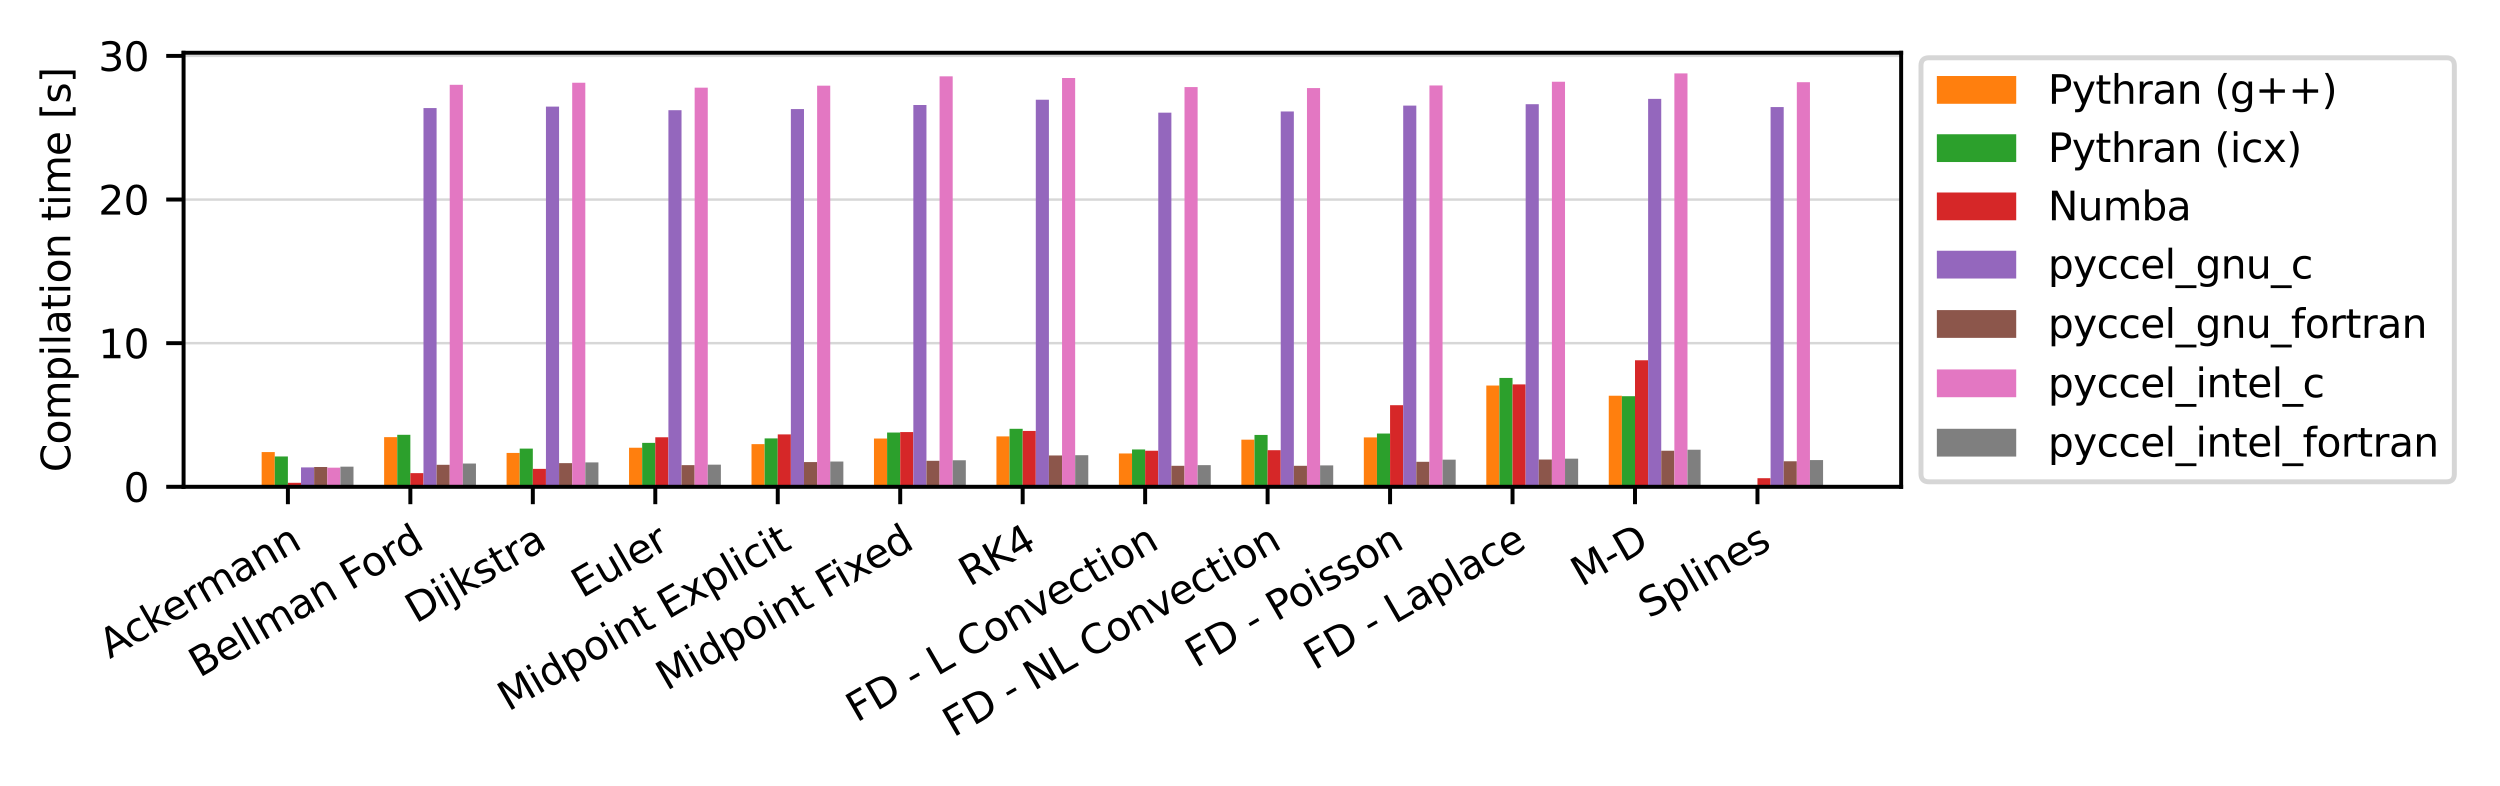 <?xml version="1.0" encoding="utf-8" standalone="no"?>
<!DOCTYPE svg PUBLIC "-//W3C//DTD SVG 1.1//EN"
  "http://www.w3.org/Graphics/SVG/1.1/DTD/svg11.dtd">
<svg xmlns:xlink="http://www.w3.org/1999/xlink" width="504pt" height="158.4pt" viewBox="0 0 504 158.4" xmlns="http://www.w3.org/2000/svg" version="1.1">
 <defs>
  <style type="text/css">*{stroke-linejoin: round; stroke-linecap: butt}</style>
 </defs>
 <g id="figure_1">
  <g id="patch_1">
   <path d="M 0 158.4 
L 504 158.4 
L 504 0 
L 0 0 
z
" style="fill: #ffffff"/>
  </g>
  <g id="axes_1">
   <g id="patch_2">
    <path d="M 37.01 98.14 
L 383.27 98.14 
L 383.27 10.636 
L 37.01 10.636 
z
" style="fill: #ffffff"/>
   </g>
   <g id="matplotlib.axis_1">
    <g id="xtick_1">
     <g id="line2d_1">
      <defs>
       <path id="mcefeecccae" d="M 0 0 
L 0 3.5 
" style="stroke: #000000; stroke-width: 0.8"/>
      </defs>
      <g>
       <use xlink:href="#mcefeecccae" x="58.04" y="98.14" style="stroke: #000000; stroke-width: 0.8"/>
      </g>
     </g>
     <g id="text_1">
      <!-- Ackermann -->
      <g transform="translate(22.125 132.894) rotate(-30) scale(0.08 -0.08)">
       <defs>
        <path id="DejaVuSans-41" d="M 2188 4044 
L 1331 1722 
L 3047 1722 
L 2188 4044 
z
M 1831 4666 
L 2547 4666 
L 4325 0 
L 3669 0 
L 3244 1197 
L 1141 1197 
L 716 0 
L 50 0 
L 1831 4666 
z
" transform="scale(0.016)"/>
        <path id="DejaVuSans-63" d="M 3122 3366 
L 3122 2828 
Q 2878 2963 2633 3030 
Q 2388 3097 2138 3097 
Q 1578 3097 1268 2742 
Q 959 2388 959 1747 
Q 959 1106 1268 751 
Q 1578 397 2138 397 
Q 2388 397 2633 464 
Q 2878 531 3122 666 
L 3122 134 
Q 2881 22 2623 -34 
Q 2366 -91 2075 -91 
Q 1284 -91 818 406 
Q 353 903 353 1747 
Q 353 2603 823 3093 
Q 1294 3584 2113 3584 
Q 2378 3584 2631 3529 
Q 2884 3475 3122 3366 
z
" transform="scale(0.016)"/>
        <path id="DejaVuSans-6b" d="M 581 4863 
L 1159 4863 
L 1159 1991 
L 2875 3500 
L 3609 3500 
L 1753 1863 
L 3688 0 
L 2938 0 
L 1159 1709 
L 1159 0 
L 581 0 
L 581 4863 
z
" transform="scale(0.016)"/>
        <path id="DejaVuSans-65" d="M 3597 1894 
L 3597 1613 
L 953 1613 
Q 991 1019 1311 708 
Q 1631 397 2203 397 
Q 2534 397 2845 478 
Q 3156 559 3463 722 
L 3463 178 
Q 3153 47 2828 -22 
Q 2503 -91 2169 -91 
Q 1331 -91 842 396 
Q 353 884 353 1716 
Q 353 2575 817 3079 
Q 1281 3584 2069 3584 
Q 2775 3584 3186 3129 
Q 3597 2675 3597 1894 
z
M 3022 2063 
Q 3016 2534 2758 2815 
Q 2500 3097 2075 3097 
Q 1594 3097 1305 2825 
Q 1016 2553 972 2059 
L 3022 2063 
z
" transform="scale(0.016)"/>
        <path id="DejaVuSans-72" d="M 2631 2963 
Q 2534 3019 2420 3045 
Q 2306 3072 2169 3072 
Q 1681 3072 1420 2755 
Q 1159 2438 1159 1844 
L 1159 0 
L 581 0 
L 581 3500 
L 1159 3500 
L 1159 2956 
Q 1341 3275 1631 3429 
Q 1922 3584 2338 3584 
Q 2397 3584 2469 3576 
Q 2541 3569 2628 3553 
L 2631 2963 
z
" transform="scale(0.016)"/>
        <path id="DejaVuSans-6d" d="M 3328 2828 
Q 3544 3216 3844 3400 
Q 4144 3584 4550 3584 
Q 5097 3584 5394 3201 
Q 5691 2819 5691 2113 
L 5691 0 
L 5113 0 
L 5113 2094 
Q 5113 2597 4934 2840 
Q 4756 3084 4391 3084 
Q 3944 3084 3684 2787 
Q 3425 2491 3425 1978 
L 3425 0 
L 2847 0 
L 2847 2094 
Q 2847 2600 2669 2842 
Q 2491 3084 2119 3084 
Q 1678 3084 1418 2786 
Q 1159 2488 1159 1978 
L 1159 0 
L 581 0 
L 581 3500 
L 1159 3500 
L 1159 2956 
Q 1356 3278 1631 3431 
Q 1906 3584 2284 3584 
Q 2666 3584 2933 3390 
Q 3200 3197 3328 2828 
z
" transform="scale(0.016)"/>
        <path id="DejaVuSans-61" d="M 2194 1759 
Q 1497 1759 1228 1600 
Q 959 1441 959 1056 
Q 959 750 1161 570 
Q 1363 391 1709 391 
Q 2188 391 2477 730 
Q 2766 1069 2766 1631 
L 2766 1759 
L 2194 1759 
z
M 3341 1997 
L 3341 0 
L 2766 0 
L 2766 531 
Q 2569 213 2275 61 
Q 1981 -91 1556 -91 
Q 1019 -91 701 211 
Q 384 513 384 1019 
Q 384 1609 779 1909 
Q 1175 2209 1959 2209 
L 2766 2209 
L 2766 2266 
Q 2766 2663 2505 2880 
Q 2244 3097 1772 3097 
Q 1472 3097 1187 3025 
Q 903 2953 641 2809 
L 641 3341 
Q 956 3463 1253 3523 
Q 1550 3584 1831 3584 
Q 2591 3584 2966 3190 
Q 3341 2797 3341 1997 
z
" transform="scale(0.016)"/>
        <path id="DejaVuSans-6e" d="M 3513 2113 
L 3513 0 
L 2938 0 
L 2938 2094 
Q 2938 2591 2744 2837 
Q 2550 3084 2163 3084 
Q 1697 3084 1428 2787 
Q 1159 2491 1159 1978 
L 1159 0 
L 581 0 
L 581 3500 
L 1159 3500 
L 1159 2956 
Q 1366 3272 1645 3428 
Q 1925 3584 2291 3584 
Q 2894 3584 3203 3211 
Q 3513 2838 3513 2113 
z
" transform="scale(0.016)"/>
       </defs>
       <use xlink:href="#DejaVuSans-41"/>
       <use xlink:href="#DejaVuSans-63" transform="translate(66.658 0)"/>
       <use xlink:href="#DejaVuSans-6b" transform="translate(121.639 0)"/>
       <use xlink:href="#DejaVuSans-65" transform="translate(175.924 0)"/>
       <use xlink:href="#DejaVuSans-72" transform="translate(237.447 0)"/>
       <use xlink:href="#DejaVuSans-6d" transform="translate(276.811 0)"/>
       <use xlink:href="#DejaVuSans-61" transform="translate(374.223 0)"/>
       <use xlink:href="#DejaVuSans-6e" transform="translate(435.502 0)"/>
       <use xlink:href="#DejaVuSans-6e" transform="translate(498.881 0)"/>
      </g>
     </g>
    </g>
    <g id="xtick_2">
     <g id="line2d_2">
      <g>
       <use xlink:href="#mcefeecccae" x="82.728" y="98.14" style="stroke: #000000; stroke-width: 0.8"/>
      </g>
     </g>
     <g id="text_2">
      <!-- Bellman Ford -->
      <g transform="translate(40.217 136.703) rotate(-30) scale(0.08 -0.08)">
       <defs>
        <path id="DejaVuSans-42" d="M 1259 2228 
L 1259 519 
L 2272 519 
Q 2781 519 3026 730 
Q 3272 941 3272 1375 
Q 3272 1813 3026 2020 
Q 2781 2228 2272 2228 
L 1259 2228 
z
M 1259 4147 
L 1259 2741 
L 2194 2741 
Q 2656 2741 2882 2914 
Q 3109 3088 3109 3444 
Q 3109 3797 2882 3972 
Q 2656 4147 2194 4147 
L 1259 4147 
z
M 628 4666 
L 2241 4666 
Q 2963 4666 3353 4366 
Q 3744 4066 3744 3513 
Q 3744 3084 3544 2831 
Q 3344 2578 2956 2516 
Q 3422 2416 3680 2098 
Q 3938 1781 3938 1306 
Q 3938 681 3513 340 
Q 3088 0 2303 0 
L 628 0 
L 628 4666 
z
" transform="scale(0.016)"/>
        <path id="DejaVuSans-6c" d="M 603 4863 
L 1178 4863 
L 1178 0 
L 603 0 
L 603 4863 
z
" transform="scale(0.016)"/>
        <path id="DejaVuSans-20" transform="scale(0.016)"/>
        <path id="DejaVuSans-46" d="M 628 4666 
L 3309 4666 
L 3309 4134 
L 1259 4134 
L 1259 2759 
L 3109 2759 
L 3109 2228 
L 1259 2228 
L 1259 0 
L 628 0 
L 628 4666 
z
" transform="scale(0.016)"/>
        <path id="DejaVuSans-6f" d="M 1959 3097 
Q 1497 3097 1228 2736 
Q 959 2375 959 1747 
Q 959 1119 1226 758 
Q 1494 397 1959 397 
Q 2419 397 2687 759 
Q 2956 1122 2956 1747 
Q 2956 2369 2687 2733 
Q 2419 3097 1959 3097 
z
M 1959 3584 
Q 2709 3584 3137 3096 
Q 3566 2609 3566 1747 
Q 3566 888 3137 398 
Q 2709 -91 1959 -91 
Q 1206 -91 779 398 
Q 353 888 353 1747 
Q 353 2609 779 3096 
Q 1206 3584 1959 3584 
z
" transform="scale(0.016)"/>
        <path id="DejaVuSans-64" d="M 2906 2969 
L 2906 4863 
L 3481 4863 
L 3481 0 
L 2906 0 
L 2906 525 
Q 2725 213 2448 61 
Q 2172 -91 1784 -91 
Q 1150 -91 751 415 
Q 353 922 353 1747 
Q 353 2572 751 3078 
Q 1150 3584 1784 3584 
Q 2172 3584 2448 3432 
Q 2725 3281 2906 2969 
z
M 947 1747 
Q 947 1113 1208 752 
Q 1469 391 1925 391 
Q 2381 391 2643 752 
Q 2906 1113 2906 1747 
Q 2906 2381 2643 2742 
Q 2381 3103 1925 3103 
Q 1469 3103 1208 2742 
Q 947 2381 947 1747 
z
" transform="scale(0.016)"/>
       </defs>
       <use xlink:href="#DejaVuSans-42"/>
       <use xlink:href="#DejaVuSans-65" transform="translate(68.604 0)"/>
       <use xlink:href="#DejaVuSans-6c" transform="translate(130.127 0)"/>
       <use xlink:href="#DejaVuSans-6c" transform="translate(157.91 0)"/>
       <use xlink:href="#DejaVuSans-6d" transform="translate(185.693 0)"/>
       <use xlink:href="#DejaVuSans-61" transform="translate(283.105 0)"/>
       <use xlink:href="#DejaVuSans-6e" transform="translate(344.385 0)"/>
       <use xlink:href="#DejaVuSans-20" transform="translate(407.764 0)"/>
       <use xlink:href="#DejaVuSans-46" transform="translate(439.551 0)"/>
       <use xlink:href="#DejaVuSans-6f" transform="translate(493.445 0)"/>
       <use xlink:href="#DejaVuSans-72" transform="translate(554.627 0)"/>
       <use xlink:href="#DejaVuSans-64" transform="translate(593.99 0)"/>
      </g>
     </g>
    </g>
    <g id="xtick_3">
     <g id="line2d_3">
      <g>
       <use xlink:href="#mcefeecccae" x="107.417" y="98.14" style="stroke: #000000; stroke-width: 0.8"/>
      </g>
     </g>
     <g id="text_3">
      <!-- Dijkstra -->
      <g transform="translate(83.841 125.77) rotate(-30) scale(0.08 -0.08)">
       <defs>
        <path id="DejaVuSans-44" d="M 1259 4147 
L 1259 519 
L 2022 519 
Q 2988 519 3436 956 
Q 3884 1394 3884 2338 
Q 3884 3275 3436 3711 
Q 2988 4147 2022 4147 
L 1259 4147 
z
M 628 4666 
L 1925 4666 
Q 3281 4666 3915 4102 
Q 4550 3538 4550 2338 
Q 4550 1131 3912 565 
Q 3275 0 1925 0 
L 628 0 
L 628 4666 
z
" transform="scale(0.016)"/>
        <path id="DejaVuSans-69" d="M 603 3500 
L 1178 3500 
L 1178 0 
L 603 0 
L 603 3500 
z
M 603 4863 
L 1178 4863 
L 1178 4134 
L 603 4134 
L 603 4863 
z
" transform="scale(0.016)"/>
        <path id="DejaVuSans-6a" d="M 603 3500 
L 1178 3500 
L 1178 -63 
Q 1178 -731 923 -1031 
Q 669 -1331 103 -1331 
L -116 -1331 
L -116 -844 
L 38 -844 
Q 366 -844 484 -692 
Q 603 -541 603 -63 
L 603 3500 
z
M 603 4863 
L 1178 4863 
L 1178 4134 
L 603 4134 
L 603 4863 
z
" transform="scale(0.016)"/>
        <path id="DejaVuSans-73" d="M 2834 3397 
L 2834 2853 
Q 2591 2978 2328 3040 
Q 2066 3103 1784 3103 
Q 1356 3103 1142 2972 
Q 928 2841 928 2578 
Q 928 2378 1081 2264 
Q 1234 2150 1697 2047 
L 1894 2003 
Q 2506 1872 2764 1633 
Q 3022 1394 3022 966 
Q 3022 478 2636 193 
Q 2250 -91 1575 -91 
Q 1294 -91 989 -36 
Q 684 19 347 128 
L 347 722 
Q 666 556 975 473 
Q 1284 391 1588 391 
Q 1994 391 2212 530 
Q 2431 669 2431 922 
Q 2431 1156 2273 1281 
Q 2116 1406 1581 1522 
L 1381 1569 
Q 847 1681 609 1914 
Q 372 2147 372 2553 
Q 372 3047 722 3315 
Q 1072 3584 1716 3584 
Q 2034 3584 2315 3537 
Q 2597 3491 2834 3397 
z
" transform="scale(0.016)"/>
        <path id="DejaVuSans-74" d="M 1172 4494 
L 1172 3500 
L 2356 3500 
L 2356 3053 
L 1172 3053 
L 1172 1153 
Q 1172 725 1289 603 
Q 1406 481 1766 481 
L 2356 481 
L 2356 0 
L 1766 0 
Q 1100 0 847 248 
Q 594 497 594 1153 
L 594 3053 
L 172 3053 
L 172 3500 
L 594 3500 
L 594 4494 
L 1172 4494 
z
" transform="scale(0.016)"/>
       </defs>
       <use xlink:href="#DejaVuSans-44"/>
       <use xlink:href="#DejaVuSans-69" transform="translate(77.002 0)"/>
       <use xlink:href="#DejaVuSans-6a" transform="translate(104.785 0)"/>
       <use xlink:href="#DejaVuSans-6b" transform="translate(132.568 0)"/>
       <use xlink:href="#DejaVuSans-73" transform="translate(190.479 0)"/>
       <use xlink:href="#DejaVuSans-74" transform="translate(242.578 0)"/>
       <use xlink:href="#DejaVuSans-72" transform="translate(281.787 0)"/>
       <use xlink:href="#DejaVuSans-61" transform="translate(322.9 0)"/>
      </g>
     </g>
    </g>
    <g id="xtick_4">
     <g id="line2d_4">
      <g>
       <use xlink:href="#mcefeecccae" x="132.106" y="98.14" style="stroke: #000000; stroke-width: 0.8"/>
      </g>
     </g>
     <g id="text_4">
      <!-- Euler -->
      <g transform="translate(117.341 120.683) rotate(-30) scale(0.08 -0.08)">
       <defs>
        <path id="DejaVuSans-45" d="M 628 4666 
L 3578 4666 
L 3578 4134 
L 1259 4134 
L 1259 2753 
L 3481 2753 
L 3481 2222 
L 1259 2222 
L 1259 531 
L 3634 531 
L 3634 0 
L 628 0 
L 628 4666 
z
" transform="scale(0.016)"/>
        <path id="DejaVuSans-75" d="M 544 1381 
L 544 3500 
L 1119 3500 
L 1119 1403 
Q 1119 906 1312 657 
Q 1506 409 1894 409 
Q 2359 409 2629 706 
Q 2900 1003 2900 1516 
L 2900 3500 
L 3475 3500 
L 3475 0 
L 2900 0 
L 2900 538 
Q 2691 219 2414 64 
Q 2138 -91 1772 -91 
Q 1169 -91 856 284 
Q 544 659 544 1381 
z
M 1991 3584 
L 1991 3584 
z
" transform="scale(0.016)"/>
       </defs>
       <use xlink:href="#DejaVuSans-45"/>
       <use xlink:href="#DejaVuSans-75" transform="translate(63.184 0)"/>
       <use xlink:href="#DejaVuSans-6c" transform="translate(126.562 0)"/>
       <use xlink:href="#DejaVuSans-65" transform="translate(154.346 0)"/>
       <use xlink:href="#DejaVuSans-72" transform="translate(215.869 0)"/>
      </g>
     </g>
    </g>
    <g id="xtick_5">
     <g id="line2d_5">
      <g>
       <use xlink:href="#mcefeecccae" x="156.795" y="98.14" style="stroke: #000000; stroke-width: 0.8"/>
      </g>
     </g>
     <g id="text_5">
      <!-- Midpoint Explicit -->
      <g transform="translate(102.486 143.514) rotate(-30) scale(0.08 -0.08)">
       <defs>
        <path id="DejaVuSans-4d" d="M 628 4666 
L 1569 4666 
L 2759 1491 
L 3956 4666 
L 4897 4666 
L 4897 0 
L 4281 0 
L 4281 4097 
L 3078 897 
L 2444 897 
L 1241 4097 
L 1241 0 
L 628 0 
L 628 4666 
z
" transform="scale(0.016)"/>
        <path id="DejaVuSans-70" d="M 1159 525 
L 1159 -1331 
L 581 -1331 
L 581 3500 
L 1159 3500 
L 1159 2969 
Q 1341 3281 1617 3432 
Q 1894 3584 2278 3584 
Q 2916 3584 3314 3078 
Q 3713 2572 3713 1747 
Q 3713 922 3314 415 
Q 2916 -91 2278 -91 
Q 1894 -91 1617 61 
Q 1341 213 1159 525 
z
M 3116 1747 
Q 3116 2381 2855 2742 
Q 2594 3103 2138 3103 
Q 1681 3103 1420 2742 
Q 1159 2381 1159 1747 
Q 1159 1113 1420 752 
Q 1681 391 2138 391 
Q 2594 391 2855 752 
Q 3116 1113 3116 1747 
z
" transform="scale(0.016)"/>
        <path id="DejaVuSans-78" d="M 3513 3500 
L 2247 1797 
L 3578 0 
L 2900 0 
L 1881 1375 
L 863 0 
L 184 0 
L 1544 1831 
L 300 3500 
L 978 3500 
L 1906 2253 
L 2834 3500 
L 3513 3500 
z
" transform="scale(0.016)"/>
       </defs>
       <use xlink:href="#DejaVuSans-4d"/>
       <use xlink:href="#DejaVuSans-69" transform="translate(86.279 0)"/>
       <use xlink:href="#DejaVuSans-64" transform="translate(114.062 0)"/>
       <use xlink:href="#DejaVuSans-70" transform="translate(177.539 0)"/>
       <use xlink:href="#DejaVuSans-6f" transform="translate(241.016 0)"/>
       <use xlink:href="#DejaVuSans-69" transform="translate(302.197 0)"/>
       <use xlink:href="#DejaVuSans-6e" transform="translate(329.98 0)"/>
       <use xlink:href="#DejaVuSans-74" transform="translate(393.359 0)"/>
       <use xlink:href="#DejaVuSans-20" transform="translate(432.568 0)"/>
       <use xlink:href="#DejaVuSans-45" transform="translate(464.355 0)"/>
       <use xlink:href="#DejaVuSans-78" transform="translate(527.539 0)"/>
       <use xlink:href="#DejaVuSans-70" transform="translate(586.719 0)"/>
       <use xlink:href="#DejaVuSans-6c" transform="translate(650.195 0)"/>
       <use xlink:href="#DejaVuSans-69" transform="translate(677.979 0)"/>
       <use xlink:href="#DejaVuSans-63" transform="translate(705.762 0)"/>
       <use xlink:href="#DejaVuSans-69" transform="translate(760.742 0)"/>
       <use xlink:href="#DejaVuSans-74" transform="translate(788.525 0)"/>
      </g>
     </g>
    </g>
    <g id="xtick_6">
     <g id="line2d_6">
      <g>
       <use xlink:href="#mcefeecccae" x="181.483" y="98.14" style="stroke: #000000; stroke-width: 0.8"/>
      </g>
     </g>
     <g id="text_6">
      <!-- Midpoint Fixed -->
      <g transform="translate(134.398 139.343) rotate(-30) scale(0.08 -0.08)">
       <use xlink:href="#DejaVuSans-4d"/>
       <use xlink:href="#DejaVuSans-69" transform="translate(86.279 0)"/>
       <use xlink:href="#DejaVuSans-64" transform="translate(114.062 0)"/>
       <use xlink:href="#DejaVuSans-70" transform="translate(177.539 0)"/>
       <use xlink:href="#DejaVuSans-6f" transform="translate(241.016 0)"/>
       <use xlink:href="#DejaVuSans-69" transform="translate(302.197 0)"/>
       <use xlink:href="#DejaVuSans-6e" transform="translate(329.98 0)"/>
       <use xlink:href="#DejaVuSans-74" transform="translate(393.359 0)"/>
       <use xlink:href="#DejaVuSans-20" transform="translate(432.568 0)"/>
       <use xlink:href="#DejaVuSans-46" transform="translate(464.355 0)"/>
       <use xlink:href="#DejaVuSans-69" transform="translate(514.625 0)"/>
       <use xlink:href="#DejaVuSans-78" transform="translate(542.408 0)"/>
       <use xlink:href="#DejaVuSans-65" transform="translate(598.463 0)"/>
       <use xlink:href="#DejaVuSans-64" transform="translate(659.986 0)"/>
      </g>
     </g>
    </g>
    <g id="xtick_7">
     <g id="line2d_7">
      <g>
       <use xlink:href="#mcefeecccae" x="206.172" y="98.14" style="stroke: #000000; stroke-width: 0.8"/>
      </g>
     </g>
     <g id="text_7">
      <!-- RK4 -->
      <g transform="translate(195.446 118.351) rotate(-30) scale(0.08 -0.08)">
       <defs>
        <path id="DejaVuSans-52" d="M 2841 2188 
Q 3044 2119 3236 1894 
Q 3428 1669 3622 1275 
L 4263 0 
L 3584 0 
L 2988 1197 
Q 2756 1666 2539 1819 
Q 2322 1972 1947 1972 
L 1259 1972 
L 1259 0 
L 628 0 
L 628 4666 
L 2053 4666 
Q 2853 4666 3247 4331 
Q 3641 3997 3641 3322 
Q 3641 2881 3436 2590 
Q 3231 2300 2841 2188 
z
M 1259 4147 
L 1259 2491 
L 2053 2491 
Q 2509 2491 2742 2702 
Q 2975 2913 2975 3322 
Q 2975 3731 2742 3939 
Q 2509 4147 2053 4147 
L 1259 4147 
z
" transform="scale(0.016)"/>
        <path id="DejaVuSans-4b" d="M 628 4666 
L 1259 4666 
L 1259 2694 
L 3353 4666 
L 4166 4666 
L 1850 2491 
L 4331 0 
L 3500 0 
L 1259 2247 
L 1259 0 
L 628 0 
L 628 4666 
z
" transform="scale(0.016)"/>
        <path id="DejaVuSans-34" d="M 2419 4116 
L 825 1625 
L 2419 1625 
L 2419 4116 
z
M 2253 4666 
L 3047 4666 
L 3047 1625 
L 3713 1625 
L 3713 1100 
L 3047 1100 
L 3047 0 
L 2419 0 
L 2419 1100 
L 313 1100 
L 313 1709 
L 2253 4666 
z
" transform="scale(0.016)"/>
       </defs>
       <use xlink:href="#DejaVuSans-52"/>
       <use xlink:href="#DejaVuSans-4b" transform="translate(69.482 0)"/>
       <use xlink:href="#DejaVuSans-34" transform="translate(135.059 0)"/>
      </g>
     </g>
    </g>
    <g id="xtick_8">
     <g id="line2d_8">
      <g>
       <use xlink:href="#mcefeecccae" x="230.861" y="98.14" style="stroke: #000000; stroke-width: 0.8"/>
      </g>
     </g>
     <g id="text_8">
      <!-- FD - L Convection -->
      <g transform="translate(172.704 145.736) rotate(-30) scale(0.08 -0.08)">
       <defs>
        <path id="DejaVuSans-2d" d="M 313 2009 
L 1997 2009 
L 1997 1497 
L 313 1497 
L 313 2009 
z
" transform="scale(0.016)"/>
        <path id="DejaVuSans-4c" d="M 628 4666 
L 1259 4666 
L 1259 531 
L 3531 531 
L 3531 0 
L 628 0 
L 628 4666 
z
" transform="scale(0.016)"/>
        <path id="DejaVuSans-43" d="M 4122 4306 
L 4122 3641 
Q 3803 3938 3442 4084 
Q 3081 4231 2675 4231 
Q 1875 4231 1450 3742 
Q 1025 3253 1025 2328 
Q 1025 1406 1450 917 
Q 1875 428 2675 428 
Q 3081 428 3442 575 
Q 3803 722 4122 1019 
L 4122 359 
Q 3791 134 3420 21 
Q 3050 -91 2638 -91 
Q 1578 -91 968 557 
Q 359 1206 359 2328 
Q 359 3453 968 4101 
Q 1578 4750 2638 4750 
Q 3056 4750 3426 4639 
Q 3797 4528 4122 4306 
z
" transform="scale(0.016)"/>
        <path id="DejaVuSans-76" d="M 191 3500 
L 800 3500 
L 1894 563 
L 2988 3500 
L 3597 3500 
L 2284 0 
L 1503 0 
L 191 3500 
z
" transform="scale(0.016)"/>
       </defs>
       <use xlink:href="#DejaVuSans-46"/>
       <use xlink:href="#DejaVuSans-44" transform="translate(57.52 0)"/>
       <use xlink:href="#DejaVuSans-20" transform="translate(134.521 0)"/>
       <use xlink:href="#DejaVuSans-2d" transform="translate(166.309 0)"/>
       <use xlink:href="#DejaVuSans-20" transform="translate(202.393 0)"/>
       <use xlink:href="#DejaVuSans-4c" transform="translate(234.18 0)"/>
       <use xlink:href="#DejaVuSans-20" transform="translate(289.893 0)"/>
       <use xlink:href="#DejaVuSans-43" transform="translate(321.68 0)"/>
       <use xlink:href="#DejaVuSans-6f" transform="translate(391.504 0)"/>
       <use xlink:href="#DejaVuSans-6e" transform="translate(452.686 0)"/>
       <use xlink:href="#DejaVuSans-76" transform="translate(516.064 0)"/>
       <use xlink:href="#DejaVuSans-65" transform="translate(575.244 0)"/>
       <use xlink:href="#DejaVuSans-63" transform="translate(636.768 0)"/>
       <use xlink:href="#DejaVuSans-74" transform="translate(691.748 0)"/>
       <use xlink:href="#DejaVuSans-69" transform="translate(730.957 0)"/>
       <use xlink:href="#DejaVuSans-6f" transform="translate(758.74 0)"/>
       <use xlink:href="#DejaVuSans-6e" transform="translate(819.922 0)"/>
      </g>
     </g>
    </g>
    <g id="xtick_9">
     <g id="line2d_9">
      <g>
       <use xlink:href="#mcefeecccae" x="255.55" y="98.14" style="stroke: #000000; stroke-width: 0.8"/>
      </g>
     </g>
     <g id="text_9">
      <!-- FD - NL Convection -->
      <g transform="translate(192.209 148.728) rotate(-30) scale(0.08 -0.08)">
       <defs>
        <path id="DejaVuSans-4e" d="M 628 4666 
L 1478 4666 
L 3547 763 
L 3547 4666 
L 4159 4666 
L 4159 0 
L 3309 0 
L 1241 3903 
L 1241 0 
L 628 0 
L 628 4666 
z
" transform="scale(0.016)"/>
       </defs>
       <use xlink:href="#DejaVuSans-46"/>
       <use xlink:href="#DejaVuSans-44" transform="translate(57.52 0)"/>
       <use xlink:href="#DejaVuSans-20" transform="translate(134.521 0)"/>
       <use xlink:href="#DejaVuSans-2d" transform="translate(166.309 0)"/>
       <use xlink:href="#DejaVuSans-20" transform="translate(202.393 0)"/>
       <use xlink:href="#DejaVuSans-4e" transform="translate(234.18 0)"/>
       <use xlink:href="#DejaVuSans-4c" transform="translate(308.984 0)"/>
       <use xlink:href="#DejaVuSans-20" transform="translate(364.697 0)"/>
       <use xlink:href="#DejaVuSans-43" transform="translate(396.484 0)"/>
       <use xlink:href="#DejaVuSans-6f" transform="translate(466.309 0)"/>
       <use xlink:href="#DejaVuSans-6e" transform="translate(527.49 0)"/>
       <use xlink:href="#DejaVuSans-76" transform="translate(590.869 0)"/>
       <use xlink:href="#DejaVuSans-65" transform="translate(650.049 0)"/>
       <use xlink:href="#DejaVuSans-63" transform="translate(711.572 0)"/>
       <use xlink:href="#DejaVuSans-74" transform="translate(766.553 0)"/>
       <use xlink:href="#DejaVuSans-69" transform="translate(805.762 0)"/>
       <use xlink:href="#DejaVuSans-6f" transform="translate(833.545 0)"/>
       <use xlink:href="#DejaVuSans-6e" transform="translate(894.727 0)"/>
      </g>
     </g>
    </g>
    <g id="xtick_10">
     <g id="line2d_10">
      <g>
       <use xlink:href="#mcefeecccae" x="280.238" y="98.14" style="stroke: #000000; stroke-width: 0.8"/>
      </g>
     </g>
     <g id="text_10">
      <!-- FD - Poisson -->
      <g transform="translate(241.116 134.746) rotate(-30) scale(0.08 -0.08)">
       <defs>
        <path id="DejaVuSans-50" d="M 1259 4147 
L 1259 2394 
L 2053 2394 
Q 2494 2394 2734 2622 
Q 2975 2850 2975 3272 
Q 2975 3691 2734 3919 
Q 2494 4147 2053 4147 
L 1259 4147 
z
M 628 4666 
L 2053 4666 
Q 2838 4666 3239 4311 
Q 3641 3956 3641 3272 
Q 3641 2581 3239 2228 
Q 2838 1875 2053 1875 
L 1259 1875 
L 1259 0 
L 628 0 
L 628 4666 
z
" transform="scale(0.016)"/>
       </defs>
       <use xlink:href="#DejaVuSans-46"/>
       <use xlink:href="#DejaVuSans-44" transform="translate(57.52 0)"/>
       <use xlink:href="#DejaVuSans-20" transform="translate(134.521 0)"/>
       <use xlink:href="#DejaVuSans-2d" transform="translate(166.309 0)"/>
       <use xlink:href="#DejaVuSans-20" transform="translate(202.393 0)"/>
       <use xlink:href="#DejaVuSans-50" transform="translate(234.18 0)"/>
       <use xlink:href="#DejaVuSans-6f" transform="translate(290.857 0)"/>
       <use xlink:href="#DejaVuSans-69" transform="translate(352.039 0)"/>
       <use xlink:href="#DejaVuSans-73" transform="translate(379.822 0)"/>
       <use xlink:href="#DejaVuSans-73" transform="translate(431.922 0)"/>
       <use xlink:href="#DejaVuSans-6f" transform="translate(484.021 0)"/>
       <use xlink:href="#DejaVuSans-6e" transform="translate(545.203 0)"/>
      </g>
     </g>
    </g>
    <g id="xtick_11">
     <g id="line2d_11">
      <g>
       <use xlink:href="#mcefeecccae" x="304.927" y="98.14" style="stroke: #000000; stroke-width: 0.8"/>
      </g>
     </g>
     <g id="text_11">
      <!-- FD - Laplace -->
      <g transform="translate(264.997 135.213) rotate(-30) scale(0.08 -0.08)">
       <use xlink:href="#DejaVuSans-46"/>
       <use xlink:href="#DejaVuSans-44" transform="translate(57.52 0)"/>
       <use xlink:href="#DejaVuSans-20" transform="translate(134.521 0)"/>
       <use xlink:href="#DejaVuSans-2d" transform="translate(166.309 0)"/>
       <use xlink:href="#DejaVuSans-20" transform="translate(202.393 0)"/>
       <use xlink:href="#DejaVuSans-4c" transform="translate(234.18 0)"/>
       <use xlink:href="#DejaVuSans-61" transform="translate(289.893 0)"/>
       <use xlink:href="#DejaVuSans-70" transform="translate(351.172 0)"/>
       <use xlink:href="#DejaVuSans-6c" transform="translate(414.648 0)"/>
       <use xlink:href="#DejaVuSans-61" transform="translate(442.432 0)"/>
       <use xlink:href="#DejaVuSans-63" transform="translate(503.711 0)"/>
       <use xlink:href="#DejaVuSans-65" transform="translate(558.691 0)"/>
      </g>
     </g>
    </g>
    <g id="xtick_12">
     <g id="line2d_12">
      <g>
       <use xlink:href="#mcefeecccae" x="329.616" y="98.14" style="stroke: #000000; stroke-width: 0.8"/>
      </g>
     </g>
     <g id="text_12">
      <!-- M-D -->
      <g transform="translate(318.843 118.378) rotate(-30) scale(0.08 -0.08)">
       <use xlink:href="#DejaVuSans-4d"/>
       <use xlink:href="#DejaVuSans-2d" transform="translate(86.279 0)"/>
       <use xlink:href="#DejaVuSans-44" transform="translate(122.363 0)"/>
      </g>
     </g>
    </g>
    <g id="xtick_13">
     <g id="line2d_13">
      <g>
       <use xlink:href="#mcefeecccae" x="354.305" y="98.14" style="stroke: #000000; stroke-width: 0.8"/>
      </g>
     </g>
     <g id="text_13">
      <!-- Splines -->
      <g transform="translate(332.435 124.785) rotate(-30) scale(0.08 -0.08)">
       <defs>
        <path id="DejaVuSans-53" d="M 3425 4513 
L 3425 3897 
Q 3066 4069 2747 4153 
Q 2428 4238 2131 4238 
Q 1616 4238 1336 4038 
Q 1056 3838 1056 3469 
Q 1056 3159 1242 3001 
Q 1428 2844 1947 2747 
L 2328 2669 
Q 3034 2534 3370 2195 
Q 3706 1856 3706 1288 
Q 3706 609 3251 259 
Q 2797 -91 1919 -91 
Q 1588 -91 1214 -16 
Q 841 59 441 206 
L 441 856 
Q 825 641 1194 531 
Q 1563 422 1919 422 
Q 2459 422 2753 634 
Q 3047 847 3047 1241 
Q 3047 1584 2836 1778 
Q 2625 1972 2144 2069 
L 1759 2144 
Q 1053 2284 737 2584 
Q 422 2884 422 3419 
Q 422 4038 858 4394 
Q 1294 4750 2059 4750 
Q 2388 4750 2728 4690 
Q 3069 4631 3425 4513 
z
" transform="scale(0.016)"/>
       </defs>
       <use xlink:href="#DejaVuSans-53"/>
       <use xlink:href="#DejaVuSans-70" transform="translate(63.477 0)"/>
       <use xlink:href="#DejaVuSans-6c" transform="translate(126.953 0)"/>
       <use xlink:href="#DejaVuSans-69" transform="translate(154.736 0)"/>
       <use xlink:href="#DejaVuSans-6e" transform="translate(182.52 0)"/>
       <use xlink:href="#DejaVuSans-65" transform="translate(245.898 0)"/>
       <use xlink:href="#DejaVuSans-73" transform="translate(307.422 0)"/>
      </g>
     </g>
    </g>
   </g>
   <g id="matplotlib.axis_2">
    <g id="ytick_1">
     <g id="line2d_14">
      <path d="M 37.01 98.14 
L 383.27 98.14 
" clip-path="url(#pbc9cad0ae9)" style="fill: none; stroke: #b0b0b0; stroke-opacity: 0.5; stroke-width: 0.5; stroke-linecap: square"/>
     </g>
     <g id="line2d_15">
      <defs>
       <path id="mbdc50139d3" d="M 0 0 
L -3.5 0 
" style="stroke: #000000; stroke-width: 0.8"/>
      </defs>
      <g>
       <use xlink:href="#mbdc50139d3" x="37.01" y="98.14" style="stroke: #000000; stroke-width: 0.8"/>
      </g>
     </g>
     <g id="text_14">
      <!-- 0 -->
      <g transform="translate(24.92 101.179) scale(0.08 -0.08)">
       <defs>
        <path id="DejaVuSans-30" d="M 2034 4250 
Q 1547 4250 1301 3770 
Q 1056 3291 1056 2328 
Q 1056 1369 1301 889 
Q 1547 409 2034 409 
Q 2525 409 2770 889 
Q 3016 1369 3016 2328 
Q 3016 3291 2770 3770 
Q 2525 4250 2034 4250 
z
M 2034 4750 
Q 2819 4750 3233 4129 
Q 3647 3509 3647 2328 
Q 3647 1150 3233 529 
Q 2819 -91 2034 -91 
Q 1250 -91 836 529 
Q 422 1150 422 2328 
Q 422 3509 836 4129 
Q 1250 4750 2034 4750 
z
" transform="scale(0.016)"/>
       </defs>
       <use xlink:href="#DejaVuSans-30"/>
      </g>
     </g>
    </g>
    <g id="ytick_2">
     <g id="line2d_16">
      <path d="M 37.01 69.183 
L 383.27 69.183 
" clip-path="url(#pbc9cad0ae9)" style="fill: none; stroke: #b0b0b0; stroke-opacity: 0.5; stroke-width: 0.5; stroke-linecap: square"/>
     </g>
     <g id="line2d_17">
      <g>
       <use xlink:href="#mbdc50139d3" x="37.01" y="69.183" style="stroke: #000000; stroke-width: 0.8"/>
      </g>
     </g>
     <g id="text_15">
      <!-- 10 -->
      <g transform="translate(19.83 72.223) scale(0.08 -0.08)">
       <defs>
        <path id="DejaVuSans-31" d="M 794 531 
L 1825 531 
L 1825 4091 
L 703 3866 
L 703 4441 
L 1819 4666 
L 2450 4666 
L 2450 531 
L 3481 531 
L 3481 0 
L 794 0 
L 794 531 
z
" transform="scale(0.016)"/>
       </defs>
       <use xlink:href="#DejaVuSans-31"/>
       <use xlink:href="#DejaVuSans-30" transform="translate(63.623 0)"/>
      </g>
     </g>
    </g>
    <g id="ytick_3">
     <g id="line2d_18">
      <path d="M 37.01 40.227 
L 383.27 40.227 
" clip-path="url(#pbc9cad0ae9)" style="fill: none; stroke: #b0b0b0; stroke-opacity: 0.5; stroke-width: 0.5; stroke-linecap: square"/>
     </g>
     <g id="line2d_19">
      <g>
       <use xlink:href="#mbdc50139d3" x="37.01" y="40.227" style="stroke: #000000; stroke-width: 0.8"/>
      </g>
     </g>
     <g id="text_16">
      <!-- 20 -->
      <g transform="translate(19.83 43.266) scale(0.08 -0.08)">
       <defs>
        <path id="DejaVuSans-32" d="M 1228 531 
L 3431 531 
L 3431 0 
L 469 0 
L 469 531 
Q 828 903 1448 1529 
Q 2069 2156 2228 2338 
Q 2531 2678 2651 2914 
Q 2772 3150 2772 3378 
Q 2772 3750 2511 3984 
Q 2250 4219 1831 4219 
Q 1534 4219 1204 4116 
Q 875 4013 500 3803 
L 500 4441 
Q 881 4594 1212 4672 
Q 1544 4750 1819 4750 
Q 2544 4750 2975 4387 
Q 3406 4025 3406 3419 
Q 3406 3131 3298 2873 
Q 3191 2616 2906 2266 
Q 2828 2175 2409 1742 
Q 1991 1309 1228 531 
z
" transform="scale(0.016)"/>
       </defs>
       <use xlink:href="#DejaVuSans-32"/>
       <use xlink:href="#DejaVuSans-30" transform="translate(63.623 0)"/>
      </g>
     </g>
    </g>
    <g id="ytick_4">
     <g id="line2d_20">
      <path d="M 37.01 11.27 
L 383.27 11.27 
" clip-path="url(#pbc9cad0ae9)" style="fill: none; stroke: #b0b0b0; stroke-opacity: 0.5; stroke-width: 0.5; stroke-linecap: square"/>
     </g>
     <g id="line2d_21">
      <g>
       <use xlink:href="#mbdc50139d3" x="37.01" y="11.27" style="stroke: #000000; stroke-width: 0.8"/>
      </g>
     </g>
     <g id="text_17">
      <!-- 30 -->
      <g transform="translate(19.83 14.31) scale(0.08 -0.08)">
       <defs>
        <path id="DejaVuSans-33" d="M 2597 2516 
Q 3050 2419 3304 2112 
Q 3559 1806 3559 1356 
Q 3559 666 3084 287 
Q 2609 -91 1734 -91 
Q 1441 -91 1130 -33 
Q 819 25 488 141 
L 488 750 
Q 750 597 1062 519 
Q 1375 441 1716 441 
Q 2309 441 2620 675 
Q 2931 909 2931 1356 
Q 2931 1769 2642 2001 
Q 2353 2234 1838 2234 
L 1294 2234 
L 1294 2753 
L 1863 2753 
Q 2328 2753 2575 2939 
Q 2822 3125 2822 3475 
Q 2822 3834 2567 4026 
Q 2313 4219 1838 4219 
Q 1578 4219 1281 4162 
Q 984 4106 628 3988 
L 628 4550 
Q 988 4650 1302 4700 
Q 1616 4750 1894 4750 
Q 2613 4750 3031 4423 
Q 3450 4097 3450 3541 
Q 3450 3153 3228 2886 
Q 3006 2619 2597 2516 
z
" transform="scale(0.016)"/>
       </defs>
       <use xlink:href="#DejaVuSans-33"/>
       <use xlink:href="#DejaVuSans-30" transform="translate(63.623 0)"/>
      </g>
     </g>
    </g>
    <g id="text_18">
     <!-- Compilation time [s] -->
     <g transform="translate(14.166 95.184) rotate(-90) scale(0.08 -0.08)">
      <defs>
       <path id="DejaVuSans-5b" d="M 550 4863 
L 1875 4863 
L 1875 4416 
L 1125 4416 
L 1125 -397 
L 1875 -397 
L 1875 -844 
L 550 -844 
L 550 4863 
z
" transform="scale(0.016)"/>
       <path id="DejaVuSans-5d" d="M 1947 4863 
L 1947 -844 
L 622 -844 
L 622 -397 
L 1369 -397 
L 1369 4416 
L 622 4416 
L 622 4863 
L 1947 4863 
z
" transform="scale(0.016)"/>
      </defs>
      <use xlink:href="#DejaVuSans-43"/>
      <use xlink:href="#DejaVuSans-6f" transform="translate(69.824 0)"/>
      <use xlink:href="#DejaVuSans-6d" transform="translate(131.006 0)"/>
      <use xlink:href="#DejaVuSans-70" transform="translate(228.418 0)"/>
      <use xlink:href="#DejaVuSans-69" transform="translate(291.895 0)"/>
      <use xlink:href="#DejaVuSans-6c" transform="translate(319.678 0)"/>
      <use xlink:href="#DejaVuSans-61" transform="translate(347.461 0)"/>
      <use xlink:href="#DejaVuSans-74" transform="translate(408.74 0)"/>
      <use xlink:href="#DejaVuSans-69" transform="translate(447.949 0)"/>
      <use xlink:href="#DejaVuSans-6f" transform="translate(475.732 0)"/>
      <use xlink:href="#DejaVuSans-6e" transform="translate(536.914 0)"/>
      <use xlink:href="#DejaVuSans-20" transform="translate(600.293 0)"/>
      <use xlink:href="#DejaVuSans-74" transform="translate(632.08 0)"/>
      <use xlink:href="#DejaVuSans-69" transform="translate(671.289 0)"/>
      <use xlink:href="#DejaVuSans-6d" transform="translate(699.072 0)"/>
      <use xlink:href="#DejaVuSans-65" transform="translate(796.484 0)"/>
      <use xlink:href="#DejaVuSans-20" transform="translate(858.008 0)"/>
      <use xlink:href="#DejaVuSans-5b" transform="translate(889.795 0)"/>
      <use xlink:href="#DejaVuSans-73" transform="translate(928.809 0)"/>
      <use xlink:href="#DejaVuSans-5d" transform="translate(980.908 0)"/>
     </g>
    </g>
   </g>
   <g id="patch_3">
    <path d="M 52.749 98.14 
L 55.394 98.14 
L 55.394 91.132 
L 52.749 91.132 
z
" clip-path="url(#pbc9cad0ae9)" style="fill: #ff7f0e"/>
   </g>
   <g id="patch_4">
    <path d="M 77.438 98.14 
L 80.083 98.14 
L 80.083 88.121 
L 77.438 88.121 
z
" clip-path="url(#pbc9cad0ae9)" style="fill: #ff7f0e"/>
   </g>
   <g id="patch_5">
    <path d="M 102.127 98.14 
L 104.772 98.14 
L 104.772 91.306 
L 102.127 91.306 
z
" clip-path="url(#pbc9cad0ae9)" style="fill: #ff7f0e"/>
   </g>
   <g id="patch_6">
    <path d="M 126.815 98.14 
L 129.461 98.14 
L 129.461 90.263 
L 126.815 90.263 
z
" clip-path="url(#pbc9cad0ae9)" style="fill: #ff7f0e"/>
   </g>
   <g id="patch_7">
    <path d="M 151.504 98.14 
L 154.149 98.14 
L 154.149 89.54 
L 151.504 89.54 
z
" clip-path="url(#pbc9cad0ae9)" style="fill: #ff7f0e"/>
   </g>
   <g id="patch_8">
    <path d="M 176.193 98.14 
L 178.838 98.14 
L 178.838 88.41 
L 176.193 88.41 
z
" clip-path="url(#pbc9cad0ae9)" style="fill: #ff7f0e"/>
   </g>
   <g id="patch_9">
    <path d="M 200.882 98.14 
L 203.527 98.14 
L 203.527 87.976 
L 200.882 87.976 
z
" clip-path="url(#pbc9cad0ae9)" style="fill: #ff7f0e"/>
   </g>
   <g id="patch_10">
    <path d="M 225.57 98.14 
L 228.216 98.14 
L 228.216 91.422 
L 225.57 91.422 
z
" clip-path="url(#pbc9cad0ae9)" style="fill: #ff7f0e"/>
   </g>
   <g id="patch_11">
    <path d="M 250.259 98.14 
L 252.904 98.14 
L 252.904 88.642 
L 250.259 88.642 
z
" clip-path="url(#pbc9cad0ae9)" style="fill: #ff7f0e"/>
   </g>
   <g id="patch_12">
    <path d="M 274.948 98.14 
L 277.593 98.14 
L 277.593 88.179 
L 274.948 88.179 
z
" clip-path="url(#pbc9cad0ae9)" style="fill: #ff7f0e"/>
   </g>
   <g id="patch_13">
    <path d="M 299.637 98.14 
L 302.282 98.14 
L 302.282 77.725 
L 299.637 77.725 
z
" clip-path="url(#pbc9cad0ae9)" style="fill: #ff7f0e"/>
   </g>
   <g id="patch_14">
    <path d="M 324.326 98.14 
L 326.971 98.14 
L 326.971 79.781 
L 324.326 79.781 
z
" clip-path="url(#pbc9cad0ae9)" style="fill: #ff7f0e"/>
   </g>
   <g id="patch_15">
    <path d="M 0 0 
z
" clip-path="url(#pbc9cad0ae9)" style="fill: #ff7f0e"/>
   </g>
   <g id="patch_16">
    <path d="M 55.394 98.14 
L 58.04 98.14 
L 58.04 92.03 
L 55.394 92.03 
z
" clip-path="url(#pbc9cad0ae9)" style="fill: #2ca02c"/>
   </g>
   <g id="patch_17">
    <path d="M 80.083 98.14 
L 82.728 98.14 
L 82.728 87.657 
L 80.083 87.657 
z
" clip-path="url(#pbc9cad0ae9)" style="fill: #2ca02c"/>
   </g>
   <g id="patch_18">
    <path d="M 104.772 98.14 
L 107.417 98.14 
L 107.417 90.437 
L 104.772 90.437 
z
" clip-path="url(#pbc9cad0ae9)" style="fill: #2ca02c"/>
   </g>
   <g id="patch_19">
    <path d="M 129.461 98.14 
L 132.106 98.14 
L 132.106 89.279 
L 129.461 89.279 
z
" clip-path="url(#pbc9cad0ae9)" style="fill: #2ca02c"/>
   </g>
   <g id="patch_20">
    <path d="M 154.149 98.14 
L 156.795 98.14 
L 156.795 88.381 
L 154.149 88.381 
z
" clip-path="url(#pbc9cad0ae9)" style="fill: #2ca02c"/>
   </g>
   <g id="patch_21">
    <path d="M 178.838 98.14 
L 181.483 98.14 
L 181.483 87.194 
L 178.838 87.194 
z
" clip-path="url(#pbc9cad0ae9)" style="fill: #2ca02c"/>
   </g>
   <g id="patch_22">
    <path d="M 203.527 98.14 
L 206.172 98.14 
L 206.172 86.441 
L 203.527 86.441 
z
" clip-path="url(#pbc9cad0ae9)" style="fill: #2ca02c"/>
   </g>
   <g id="patch_23">
    <path d="M 228.216 98.14 
L 230.861 98.14 
L 230.861 90.611 
L 228.216 90.611 
z
" clip-path="url(#pbc9cad0ae9)" style="fill: #2ca02c"/>
   </g>
   <g id="patch_24">
    <path d="M 252.904 98.14 
L 255.55 98.14 
L 255.55 87.686 
L 252.904 87.686 
z
" clip-path="url(#pbc9cad0ae9)" style="fill: #2ca02c"/>
   </g>
   <g id="patch_25">
    <path d="M 277.593 98.14 
L 280.238 98.14 
L 280.238 87.397 
L 277.593 87.397 
z
" clip-path="url(#pbc9cad0ae9)" style="fill: #2ca02c"/>
   </g>
   <g id="patch_26">
    <path d="M 302.282 98.14 
L 304.927 98.14 
L 304.927 76.191 
L 302.282 76.191 
z
" clip-path="url(#pbc9cad0ae9)" style="fill: #2ca02c"/>
   </g>
   <g id="patch_27">
    <path d="M 326.971 98.14 
L 329.616 98.14 
L 329.616 79.868 
L 326.971 79.868 
z
" clip-path="url(#pbc9cad0ae9)" style="fill: #2ca02c"/>
   </g>
   <g id="patch_28">
    <path d="M 0 0 
z
" clip-path="url(#pbc9cad0ae9)" style="fill: #2ca02c"/>
   </g>
   <g id="patch_29">
    <path d="M 58.04 98.14 
L 60.685 98.14 
L 60.685 97.329 
L 58.04 97.329 
z
" clip-path="url(#pbc9cad0ae9)" style="fill: #d62728"/>
   </g>
   <g id="patch_30">
    <path d="M 82.728 98.14 
L 85.374 98.14 
L 85.374 95.389 
L 82.728 95.389 
z
" clip-path="url(#pbc9cad0ae9)" style="fill: #d62728"/>
   </g>
   <g id="patch_31">
    <path d="M 107.417 98.14 
L 110.062 98.14 
L 110.062 94.52 
L 107.417 94.52 
z
" clip-path="url(#pbc9cad0ae9)" style="fill: #d62728"/>
   </g>
   <g id="patch_32">
    <path d="M 132.106 98.14 
L 134.751 98.14 
L 134.751 88.15 
L 132.106 88.15 
z
" clip-path="url(#pbc9cad0ae9)" style="fill: #d62728"/>
   </g>
   <g id="patch_33">
    <path d="M 156.795 98.14 
L 159.44 98.14 
L 159.44 87.571 
L 156.795 87.571 
z
" clip-path="url(#pbc9cad0ae9)" style="fill: #d62728"/>
   </g>
   <g id="patch_34">
    <path d="M 181.483 98.14 
L 184.129 98.14 
L 184.129 87.107 
L 181.483 87.107 
z
" clip-path="url(#pbc9cad0ae9)" style="fill: #d62728"/>
   </g>
   <g id="patch_35">
    <path d="M 206.172 98.14 
L 208.817 98.14 
L 208.817 86.876 
L 206.172 86.876 
z
" clip-path="url(#pbc9cad0ae9)" style="fill: #d62728"/>
   </g>
   <g id="patch_36">
    <path d="M 230.861 98.14 
L 233.506 98.14 
L 233.506 90.872 
L 230.861 90.872 
z
" clip-path="url(#pbc9cad0ae9)" style="fill: #d62728"/>
   </g>
   <g id="patch_37">
    <path d="M 255.55 98.14 
L 258.195 98.14 
L 258.195 90.756 
L 255.55 90.756 
z
" clip-path="url(#pbc9cad0ae9)" style="fill: #d62728"/>
   </g>
   <g id="patch_38">
    <path d="M 280.238 98.14 
L 282.884 98.14 
L 282.884 81.692 
L 280.238 81.692 
z
" clip-path="url(#pbc9cad0ae9)" style="fill: #d62728"/>
   </g>
   <g id="patch_39">
    <path d="M 304.927 98.14 
L 307.572 98.14 
L 307.572 77.494 
L 304.927 77.494 
z
" clip-path="url(#pbc9cad0ae9)" style="fill: #d62728"/>
   </g>
   <g id="patch_40">
    <path d="M 329.616 98.14 
L 332.261 98.14 
L 332.261 72.629 
L 329.616 72.629 
z
" clip-path="url(#pbc9cad0ae9)" style="fill: #d62728"/>
   </g>
   <g id="patch_41">
    <path d="M 354.305 98.14 
L 356.95 98.14 
L 356.95 96.402 
L 354.305 96.402 
z
" clip-path="url(#pbc9cad0ae9)" style="fill: #d62728"/>
   </g>
   <g id="patch_42">
    <path d="M 60.685 98.14 
L 63.33 98.14 
L 63.33 94.23 
L 60.685 94.23 
z
" clip-path="url(#pbc9cad0ae9)" style="fill: #9467bd"/>
   </g>
   <g id="patch_43">
    <path d="M 85.374 98.14 
L 88.019 98.14 
L 88.019 21.781 
L 85.374 21.781 
z
" clip-path="url(#pbc9cad0ae9)" style="fill: #9467bd"/>
   </g>
   <g id="patch_44">
    <path d="M 110.062 98.14 
L 112.708 98.14 
L 112.708 21.492 
L 110.062 21.492 
z
" clip-path="url(#pbc9cad0ae9)" style="fill: #9467bd"/>
   </g>
   <g id="patch_45">
    <path d="M 134.751 98.14 
L 137.396 98.14 
L 137.396 22.216 
L 134.751 22.216 
z
" clip-path="url(#pbc9cad0ae9)" style="fill: #9467bd"/>
   </g>
   <g id="patch_46">
    <path d="M 159.44 98.14 
L 162.085 98.14 
L 162.085 21.984 
L 159.44 21.984 
z
" clip-path="url(#pbc9cad0ae9)" style="fill: #9467bd"/>
   </g>
   <g id="patch_47">
    <path d="M 184.129 98.14 
L 186.774 98.14 
L 186.774 21.173 
L 184.129 21.173 
z
" clip-path="url(#pbc9cad0ae9)" style="fill: #9467bd"/>
   </g>
   <g id="patch_48">
    <path d="M 208.817 98.14 
L 211.463 98.14 
L 211.463 20.102 
L 208.817 20.102 
z
" clip-path="url(#pbc9cad0ae9)" style="fill: #9467bd"/>
   </g>
   <g id="patch_49">
    <path d="M 233.506 98.14 
L 236.151 98.14 
L 236.151 22.708 
L 233.506 22.708 
z
" clip-path="url(#pbc9cad0ae9)" style="fill: #9467bd"/>
   </g>
   <g id="patch_50">
    <path d="M 258.195 98.14 
L 260.84 98.14 
L 260.84 22.476 
L 258.195 22.476 
z
" clip-path="url(#pbc9cad0ae9)" style="fill: #9467bd"/>
   </g>
   <g id="patch_51">
    <path d="M 282.884 98.14 
L 285.529 98.14 
L 285.529 21.289 
L 282.884 21.289 
z
" clip-path="url(#pbc9cad0ae9)" style="fill: #9467bd"/>
   </g>
   <g id="patch_52">
    <path d="M 307.572 98.14 
L 310.218 98.14 
L 310.218 21 
L 307.572 21 
z
" clip-path="url(#pbc9cad0ae9)" style="fill: #9467bd"/>
   </g>
   <g id="patch_53">
    <path d="M 332.261 98.14 
L 334.906 98.14 
L 334.906 19.928 
L 332.261 19.928 
z
" clip-path="url(#pbc9cad0ae9)" style="fill: #9467bd"/>
   </g>
   <g id="patch_54">
    <path d="M 356.95 98.14 
L 359.595 98.14 
L 359.595 21.579 
L 356.95 21.579 
z
" clip-path="url(#pbc9cad0ae9)" style="fill: #9467bd"/>
   </g>
   <g id="patch_55">
    <path d="M 63.33 98.14 
L 65.975 98.14 
L 65.975 94.144 
L 63.33 94.144 
z
" clip-path="url(#pbc9cad0ae9)" style="fill: #8c564b"/>
   </g>
   <g id="patch_56">
    <path d="M 88.019 98.14 
L 90.664 98.14 
L 90.664 93.709 
L 88.019 93.709 
z
" clip-path="url(#pbc9cad0ae9)" style="fill: #8c564b"/>
   </g>
   <g id="patch_57">
    <path d="M 112.708 98.14 
L 115.353 98.14 
L 115.353 93.362 
L 112.708 93.362 
z
" clip-path="url(#pbc9cad0ae9)" style="fill: #8c564b"/>
   </g>
   <g id="patch_58">
    <path d="M 137.396 98.14 
L 140.042 98.14 
L 140.042 93.767 
L 137.396 93.767 
z
" clip-path="url(#pbc9cad0ae9)" style="fill: #8c564b"/>
   </g>
   <g id="patch_59">
    <path d="M 162.085 98.14 
L 164.73 98.14 
L 164.73 93.159 
L 162.085 93.159 
z
" clip-path="url(#pbc9cad0ae9)" style="fill: #8c564b"/>
   </g>
   <g id="patch_60">
    <path d="M 186.774 98.14 
L 189.419 98.14 
L 189.419 92.898 
L 186.774 92.898 
z
" clip-path="url(#pbc9cad0ae9)" style="fill: #8c564b"/>
   </g>
   <g id="patch_61">
    <path d="M 211.463 98.14 
L 214.108 98.14 
L 214.108 91.827 
L 211.463 91.827 
z
" clip-path="url(#pbc9cad0ae9)" style="fill: #8c564b"/>
   </g>
   <g id="patch_62">
    <path d="M 236.151 98.14 
L 238.797 98.14 
L 238.797 93.912 
L 236.151 93.912 
z
" clip-path="url(#pbc9cad0ae9)" style="fill: #8c564b"/>
   </g>
   <g id="patch_63">
    <path d="M 260.84 98.14 
L 263.485 98.14 
L 263.485 93.912 
L 260.84 93.912 
z
" clip-path="url(#pbc9cad0ae9)" style="fill: #8c564b"/>
   </g>
   <g id="patch_64">
    <path d="M 285.529 98.14 
L 288.174 98.14 
L 288.174 93.101 
L 285.529 93.101 
z
" clip-path="url(#pbc9cad0ae9)" style="fill: #8c564b"/>
   </g>
   <g id="patch_65">
    <path d="M 310.218 98.14 
L 312.863 98.14 
L 312.863 92.638 
L 310.218 92.638 
z
" clip-path="url(#pbc9cad0ae9)" style="fill: #8c564b"/>
   </g>
   <g id="patch_66">
    <path d="M 334.906 98.14 
L 337.552 98.14 
L 337.552 90.872 
L 334.906 90.872 
z
" clip-path="url(#pbc9cad0ae9)" style="fill: #8c564b"/>
   </g>
   <g id="patch_67">
    <path d="M 359.595 98.14 
L 362.24 98.14 
L 362.24 92.985 
L 359.595 92.985 
z
" clip-path="url(#pbc9cad0ae9)" style="fill: #8c564b"/>
   </g>
   <g id="patch_68">
    <path d="M 65.975 98.14 
L 68.62 98.14 
L 68.62 94.288 
L 65.975 94.288 
z
" clip-path="url(#pbc9cad0ae9)" style="fill: #e377c2"/>
   </g>
   <g id="patch_69">
    <path d="M 90.664 98.14 
L 93.309 98.14 
L 93.309 17.09 
L 90.664 17.09 
z
" clip-path="url(#pbc9cad0ae9)" style="fill: #e377c2"/>
   </g>
   <g id="patch_70">
    <path d="M 115.353 98.14 
L 117.998 98.14 
L 117.998 16.685 
L 115.353 16.685 
z
" clip-path="url(#pbc9cad0ae9)" style="fill: #e377c2"/>
   </g>
   <g id="patch_71">
    <path d="M 140.042 98.14 
L 142.687 98.14 
L 142.687 17.67 
L 140.042 17.67 
z
" clip-path="url(#pbc9cad0ae9)" style="fill: #e377c2"/>
   </g>
   <g id="patch_72">
    <path d="M 164.73 98.14 
L 167.376 98.14 
L 167.376 17.264 
L 164.73 17.264 
z
" clip-path="url(#pbc9cad0ae9)" style="fill: #e377c2"/>
   </g>
   <g id="patch_73">
    <path d="M 189.419 98.14 
L 192.064 98.14 
L 192.064 15.382 
L 189.419 15.382 
z
" clip-path="url(#pbc9cad0ae9)" style="fill: #e377c2"/>
   </g>
   <g id="patch_74">
    <path d="M 214.108 98.14 
L 216.753 98.14 
L 216.753 15.73 
L 214.108 15.73 
z
" clip-path="url(#pbc9cad0ae9)" style="fill: #e377c2"/>
   </g>
   <g id="patch_75">
    <path d="M 238.797 98.14 
L 241.442 98.14 
L 241.442 17.554 
L 238.797 17.554 
z
" clip-path="url(#pbc9cad0ae9)" style="fill: #e377c2"/>
   </g>
   <g id="patch_76">
    <path d="M 263.485 98.14 
L 266.131 98.14 
L 266.131 17.756 
L 263.485 17.756 
z
" clip-path="url(#pbc9cad0ae9)" style="fill: #e377c2"/>
   </g>
   <g id="patch_77">
    <path d="M 288.174 98.14 
L 290.819 98.14 
L 290.819 17.235 
L 288.174 17.235 
z
" clip-path="url(#pbc9cad0ae9)" style="fill: #e377c2"/>
   </g>
   <g id="patch_78">
    <path d="M 312.863 98.14 
L 315.508 98.14 
L 315.508 16.482 
L 312.863 16.482 
z
" clip-path="url(#pbc9cad0ae9)" style="fill: #e377c2"/>
   </g>
   <g id="patch_79">
    <path d="M 337.552 98.14 
L 340.197 98.14 
L 340.197 14.803 
L 337.552 14.803 
z
" clip-path="url(#pbc9cad0ae9)" style="fill: #e377c2"/>
   </g>
   <g id="patch_80">
    <path d="M 362.24 98.14 
L 364.886 98.14 
L 364.886 16.569 
L 362.24 16.569 
z
" clip-path="url(#pbc9cad0ae9)" style="fill: #e377c2"/>
   </g>
   <g id="patch_81">
    <path d="M 68.62 98.14 
L 71.266 98.14 
L 71.266 94.086 
L 68.62 94.086 
z
" clip-path="url(#pbc9cad0ae9)" style="fill: #7f7f7f"/>
   </g>
   <g id="patch_82">
    <path d="M 93.309 98.14 
L 95.954 98.14 
L 95.954 93.449 
L 93.309 93.449 
z
" clip-path="url(#pbc9cad0ae9)" style="fill: #7f7f7f"/>
   </g>
   <g id="patch_83">
    <path d="M 117.998 98.14 
L 120.643 98.14 
L 120.643 93.217 
L 117.998 93.217 
z
" clip-path="url(#pbc9cad0ae9)" style="fill: #7f7f7f"/>
   </g>
   <g id="patch_84">
    <path d="M 142.687 98.14 
L 145.332 98.14 
L 145.332 93.68 
L 142.687 93.68 
z
" clip-path="url(#pbc9cad0ae9)" style="fill: #7f7f7f"/>
   </g>
   <g id="patch_85">
    <path d="M 167.376 98.14 
L 170.021 98.14 
L 170.021 93.043 
L 167.376 93.043 
z
" clip-path="url(#pbc9cad0ae9)" style="fill: #7f7f7f"/>
   </g>
   <g id="patch_86">
    <path d="M 192.064 98.14 
L 194.71 98.14 
L 194.71 92.783 
L 192.064 92.783 
z
" clip-path="url(#pbc9cad0ae9)" style="fill: #7f7f7f"/>
   </g>
   <g id="patch_87">
    <path d="M 216.753 98.14 
L 219.398 98.14 
L 219.398 91.769 
L 216.753 91.769 
z
" clip-path="url(#pbc9cad0ae9)" style="fill: #7f7f7f"/>
   </g>
   <g id="patch_88">
    <path d="M 241.442 98.14 
L 244.087 98.14 
L 244.087 93.767 
L 241.442 93.767 
z
" clip-path="url(#pbc9cad0ae9)" style="fill: #7f7f7f"/>
   </g>
   <g id="patch_89">
    <path d="M 266.131 98.14 
L 268.776 98.14 
L 268.776 93.825 
L 266.131 93.825 
z
" clip-path="url(#pbc9cad0ae9)" style="fill: #7f7f7f"/>
   </g>
   <g id="patch_90">
    <path d="M 290.819 98.14 
L 293.465 98.14 
L 293.465 92.667 
L 290.819 92.667 
z
" clip-path="url(#pbc9cad0ae9)" style="fill: #7f7f7f"/>
   </g>
   <g id="patch_91">
    <path d="M 315.508 98.14 
L 318.153 98.14 
L 318.153 92.464 
L 315.508 92.464 
z
" clip-path="url(#pbc9cad0ae9)" style="fill: #7f7f7f"/>
   </g>
   <g id="patch_92">
    <path d="M 340.197 98.14 
L 342.842 98.14 
L 342.842 90.669 
L 340.197 90.669 
z
" clip-path="url(#pbc9cad0ae9)" style="fill: #7f7f7f"/>
   </g>
   <g id="patch_93">
    <path d="M 364.886 98.14 
L 367.531 98.14 
L 367.531 92.754 
L 364.886 92.754 
z
" clip-path="url(#pbc9cad0ae9)" style="fill: #7f7f7f"/>
   </g>
   <g id="patch_94">
    <path d="M 37.01 98.14 
L 37.01 10.636 
" style="fill: none; stroke: #000000; stroke-width: 0.8; stroke-linejoin: miter; stroke-linecap: square"/>
   </g>
   <g id="patch_95">
    <path d="M 383.27 98.14 
L 383.27 10.636 
" style="fill: none; stroke: #000000; stroke-width: 0.8; stroke-linejoin: miter; stroke-linecap: square"/>
   </g>
   <g id="patch_96">
    <path d="M 37.01 98.14 
L 383.27 98.14 
" style="fill: none; stroke: #000000; stroke-width: 0.8; stroke-linejoin: miter; stroke-linecap: square"/>
   </g>
   <g id="patch_97">
    <path d="M 37.01 10.636 
L 383.27 10.636 
" style="fill: none; stroke: #000000; stroke-width: 0.8; stroke-linejoin: miter; stroke-linecap: square"/>
   </g>
   <g id="legend_1">
    <g id="patch_98">
     <path d="M 388.87 97.132 
L 493.197 97.132 
Q 494.798 97.132 494.798 95.532 
L 494.798 13.244 
Q 494.798 11.644 493.197 11.644 
L 388.87 11.644 
Q 387.27 11.644 387.27 13.244 
L 387.27 95.532 
Q 387.27 97.132 388.87 97.132 
z
" style="fill: #ffffff; opacity: 0.8; stroke: #cccccc; stroke-linejoin: miter"/>
    </g>
    <g id="patch_99">
     <path d="M 390.47 20.923 
L 406.47 20.923 
L 406.47 15.323 
L 390.47 15.323 
z
" style="fill: #ff7f0e"/>
    </g>
    <g id="text_19">
     <!-- Pythran (g++) -->
     <g transform="translate(412.87 20.923) scale(0.08 -0.08)">
      <defs>
       <path id="DejaVuSans-79" d="M 2059 -325 
Q 1816 -950 1584 -1140 
Q 1353 -1331 966 -1331 
L 506 -1331 
L 506 -850 
L 844 -850 
Q 1081 -850 1212 -737 
Q 1344 -625 1503 -206 
L 1606 56 
L 191 3500 
L 800 3500 
L 1894 763 
L 2988 3500 
L 3597 3500 
L 2059 -325 
z
" transform="scale(0.016)"/>
       <path id="DejaVuSans-68" d="M 3513 2113 
L 3513 0 
L 2938 0 
L 2938 2094 
Q 2938 2591 2744 2837 
Q 2550 3084 2163 3084 
Q 1697 3084 1428 2787 
Q 1159 2491 1159 1978 
L 1159 0 
L 581 0 
L 581 4863 
L 1159 4863 
L 1159 2956 
Q 1366 3272 1645 3428 
Q 1925 3584 2291 3584 
Q 2894 3584 3203 3211 
Q 3513 2838 3513 2113 
z
" transform="scale(0.016)"/>
       <path id="DejaVuSans-28" d="M 1984 4856 
Q 1566 4138 1362 3434 
Q 1159 2731 1159 2009 
Q 1159 1288 1364 580 
Q 1569 -128 1984 -844 
L 1484 -844 
Q 1016 -109 783 600 
Q 550 1309 550 2009 
Q 550 2706 781 3412 
Q 1013 4119 1484 4856 
L 1984 4856 
z
" transform="scale(0.016)"/>
       <path id="DejaVuSans-67" d="M 2906 1791 
Q 2906 2416 2648 2759 
Q 2391 3103 1925 3103 
Q 1463 3103 1205 2759 
Q 947 2416 947 1791 
Q 947 1169 1205 825 
Q 1463 481 1925 481 
Q 2391 481 2648 825 
Q 2906 1169 2906 1791 
z
M 3481 434 
Q 3481 -459 3084 -895 
Q 2688 -1331 1869 -1331 
Q 1566 -1331 1297 -1286 
Q 1028 -1241 775 -1147 
L 775 -588 
Q 1028 -725 1275 -790 
Q 1522 -856 1778 -856 
Q 2344 -856 2625 -561 
Q 2906 -266 2906 331 
L 2906 616 
Q 2728 306 2450 153 
Q 2172 0 1784 0 
Q 1141 0 747 490 
Q 353 981 353 1791 
Q 353 2603 747 3093 
Q 1141 3584 1784 3584 
Q 2172 3584 2450 3431 
Q 2728 3278 2906 2969 
L 2906 3500 
L 3481 3500 
L 3481 434 
z
" transform="scale(0.016)"/>
       <path id="DejaVuSans-2b" d="M 2944 4013 
L 2944 2272 
L 4684 2272 
L 4684 1741 
L 2944 1741 
L 2944 0 
L 2419 0 
L 2419 1741 
L 678 1741 
L 678 2272 
L 2419 2272 
L 2419 4013 
L 2944 4013 
z
" transform="scale(0.016)"/>
       <path id="DejaVuSans-29" d="M 513 4856 
L 1013 4856 
Q 1481 4119 1714 3412 
Q 1947 2706 1947 2009 
Q 1947 1309 1714 600 
Q 1481 -109 1013 -844 
L 513 -844 
Q 928 -128 1133 580 
Q 1338 1288 1338 2009 
Q 1338 2731 1133 3434 
Q 928 4138 513 4856 
z
" transform="scale(0.016)"/>
      </defs>
      <use xlink:href="#DejaVuSans-50"/>
      <use xlink:href="#DejaVuSans-79" transform="translate(60.303 0)"/>
      <use xlink:href="#DejaVuSans-74" transform="translate(119.482 0)"/>
      <use xlink:href="#DejaVuSans-68" transform="translate(158.691 0)"/>
      <use xlink:href="#DejaVuSans-72" transform="translate(222.07 0)"/>
      <use xlink:href="#DejaVuSans-61" transform="translate(263.184 0)"/>
      <use xlink:href="#DejaVuSans-6e" transform="translate(324.463 0)"/>
      <use xlink:href="#DejaVuSans-20" transform="translate(387.842 0)"/>
      <use xlink:href="#DejaVuSans-28" transform="translate(419.629 0)"/>
      <use xlink:href="#DejaVuSans-67" transform="translate(458.643 0)"/>
      <use xlink:href="#DejaVuSans-2b" transform="translate(522.119 0)"/>
      <use xlink:href="#DejaVuSans-2b" transform="translate(605.908 0)"/>
      <use xlink:href="#DejaVuSans-29" transform="translate(689.697 0)"/>
     </g>
    </g>
    <g id="patch_100">
     <path d="M 390.47 32.665 
L 406.47 32.665 
L 406.47 27.065 
L 390.47 27.065 
z
" style="fill: #2ca02c"/>
    </g>
    <g id="text_20">
     <!-- Pythran (icx) -->
     <g transform="translate(412.87 32.665) scale(0.08 -0.08)">
      <use xlink:href="#DejaVuSans-50"/>
      <use xlink:href="#DejaVuSans-79" transform="translate(60.303 0)"/>
      <use xlink:href="#DejaVuSans-74" transform="translate(119.482 0)"/>
      <use xlink:href="#DejaVuSans-68" transform="translate(158.691 0)"/>
      <use xlink:href="#DejaVuSans-72" transform="translate(222.07 0)"/>
      <use xlink:href="#DejaVuSans-61" transform="translate(263.184 0)"/>
      <use xlink:href="#DejaVuSans-6e" transform="translate(324.463 0)"/>
      <use xlink:href="#DejaVuSans-20" transform="translate(387.842 0)"/>
      <use xlink:href="#DejaVuSans-28" transform="translate(419.629 0)"/>
      <use xlink:href="#DejaVuSans-69" transform="translate(458.643 0)"/>
      <use xlink:href="#DejaVuSans-63" transform="translate(486.426 0)"/>
      <use xlink:href="#DejaVuSans-78" transform="translate(541.406 0)"/>
      <use xlink:href="#DejaVuSans-29" transform="translate(600.586 0)"/>
     </g>
    </g>
    <g id="patch_101">
     <path d="M 390.47 44.408 
L 406.47 44.408 
L 406.47 38.808 
L 390.47 38.808 
z
" style="fill: #d62728"/>
    </g>
    <g id="text_21">
     <!-- Numba -->
     <g transform="translate(412.87 44.408) scale(0.08 -0.08)">
      <defs>
       <path id="DejaVuSans-62" d="M 3116 1747 
Q 3116 2381 2855 2742 
Q 2594 3103 2138 3103 
Q 1681 3103 1420 2742 
Q 1159 2381 1159 1747 
Q 1159 1113 1420 752 
Q 1681 391 2138 391 
Q 2594 391 2855 752 
Q 3116 1113 3116 1747 
z
M 1159 2969 
Q 1341 3281 1617 3432 
Q 1894 3584 2278 3584 
Q 2916 3584 3314 3078 
Q 3713 2572 3713 1747 
Q 3713 922 3314 415 
Q 2916 -91 2278 -91 
Q 1894 -91 1617 61 
Q 1341 213 1159 525 
L 1159 0 
L 581 0 
L 581 4863 
L 1159 4863 
L 1159 2969 
z
" transform="scale(0.016)"/>
      </defs>
      <use xlink:href="#DejaVuSans-4e"/>
      <use xlink:href="#DejaVuSans-75" transform="translate(74.805 0)"/>
      <use xlink:href="#DejaVuSans-6d" transform="translate(138.184 0)"/>
      <use xlink:href="#DejaVuSans-62" transform="translate(235.596 0)"/>
      <use xlink:href="#DejaVuSans-61" transform="translate(299.072 0)"/>
     </g>
    </g>
    <g id="patch_102">
     <path d="M 390.47 56.15 
L 406.47 56.15 
L 406.47 50.55 
L 390.47 50.55 
z
" style="fill: #9467bd"/>
    </g>
    <g id="text_22">
     <!-- pyccel_gnu_c -->
     <g transform="translate(412.87 56.15) scale(0.08 -0.08)">
      <defs>
       <path id="DejaVuSans-5f" d="M 3263 -1063 
L 3263 -1509 
L -63 -1509 
L -63 -1063 
L 3263 -1063 
z
" transform="scale(0.016)"/>
      </defs>
      <use xlink:href="#DejaVuSans-70"/>
      <use xlink:href="#DejaVuSans-79" transform="translate(63.477 0)"/>
      <use xlink:href="#DejaVuSans-63" transform="translate(122.656 0)"/>
      <use xlink:href="#DejaVuSans-63" transform="translate(177.637 0)"/>
      <use xlink:href="#DejaVuSans-65" transform="translate(232.617 0)"/>
      <use xlink:href="#DejaVuSans-6c" transform="translate(294.141 0)"/>
      <use xlink:href="#DejaVuSans-5f" transform="translate(321.924 0)"/>
      <use xlink:href="#DejaVuSans-67" transform="translate(371.924 0)"/>
      <use xlink:href="#DejaVuSans-6e" transform="translate(435.4 0)"/>
      <use xlink:href="#DejaVuSans-75" transform="translate(498.779 0)"/>
      <use xlink:href="#DejaVuSans-5f" transform="translate(562.158 0)"/>
      <use xlink:href="#DejaVuSans-63" transform="translate(612.158 0)"/>
     </g>
    </g>
    <g id="patch_103">
     <path d="M 390.47 68.115 
L 406.47 68.115 
L 406.47 62.515 
L 390.47 62.515 
z
" style="fill: #8c564b"/>
    </g>
    <g id="text_23">
     <!-- pyccel_gnu_fortran -->
     <g transform="translate(412.87 68.115) scale(0.08 -0.08)">
      <defs>
       <path id="DejaVuSans-66" d="M 2375 4863 
L 2375 4384 
L 1825 4384 
Q 1516 4384 1395 4259 
Q 1275 4134 1275 3809 
L 1275 3500 
L 2222 3500 
L 2222 3053 
L 1275 3053 
L 1275 0 
L 697 0 
L 697 3053 
L 147 3053 
L 147 3500 
L 697 3500 
L 697 3744 
Q 697 4328 969 4595 
Q 1241 4863 1831 4863 
L 2375 4863 
z
" transform="scale(0.016)"/>
      </defs>
      <use xlink:href="#DejaVuSans-70"/>
      <use xlink:href="#DejaVuSans-79" transform="translate(63.477 0)"/>
      <use xlink:href="#DejaVuSans-63" transform="translate(122.656 0)"/>
      <use xlink:href="#DejaVuSans-63" transform="translate(177.637 0)"/>
      <use xlink:href="#DejaVuSans-65" transform="translate(232.617 0)"/>
      <use xlink:href="#DejaVuSans-6c" transform="translate(294.141 0)"/>
      <use xlink:href="#DejaVuSans-5f" transform="translate(321.924 0)"/>
      <use xlink:href="#DejaVuSans-67" transform="translate(371.924 0)"/>
      <use xlink:href="#DejaVuSans-6e" transform="translate(435.4 0)"/>
      <use xlink:href="#DejaVuSans-75" transform="translate(498.779 0)"/>
      <use xlink:href="#DejaVuSans-5f" transform="translate(562.158 0)"/>
      <use xlink:href="#DejaVuSans-66" transform="translate(612.158 0)"/>
      <use xlink:href="#DejaVuSans-6f" transform="translate(647.363 0)"/>
      <use xlink:href="#DejaVuSans-72" transform="translate(708.545 0)"/>
      <use xlink:href="#DejaVuSans-74" transform="translate(749.658 0)"/>
      <use xlink:href="#DejaVuSans-72" transform="translate(788.867 0)"/>
      <use xlink:href="#DejaVuSans-61" transform="translate(829.98 0)"/>
      <use xlink:href="#DejaVuSans-6e" transform="translate(891.26 0)"/>
     </g>
    </g>
    <g id="patch_104">
     <path d="M 390.47 80.08 
L 406.47 80.08 
L 406.47 74.48 
L 390.47 74.48 
z
" style="fill: #e377c2"/>
    </g>
    <g id="text_24">
     <!-- pyccel_intel_c -->
     <g transform="translate(412.87 80.08) scale(0.08 -0.08)">
      <use xlink:href="#DejaVuSans-70"/>
      <use xlink:href="#DejaVuSans-79" transform="translate(63.477 0)"/>
      <use xlink:href="#DejaVuSans-63" transform="translate(122.656 0)"/>
      <use xlink:href="#DejaVuSans-63" transform="translate(177.637 0)"/>
      <use xlink:href="#DejaVuSans-65" transform="translate(232.617 0)"/>
      <use xlink:href="#DejaVuSans-6c" transform="translate(294.141 0)"/>
      <use xlink:href="#DejaVuSans-5f" transform="translate(321.924 0)"/>
      <use xlink:href="#DejaVuSans-69" transform="translate(371.924 0)"/>
      <use xlink:href="#DejaVuSans-6e" transform="translate(399.707 0)"/>
      <use xlink:href="#DejaVuSans-74" transform="translate(463.086 0)"/>
      <use xlink:href="#DejaVuSans-65" transform="translate(502.295 0)"/>
      <use xlink:href="#DejaVuSans-6c" transform="translate(563.818 0)"/>
      <use xlink:href="#DejaVuSans-5f" transform="translate(591.602 0)"/>
      <use xlink:href="#DejaVuSans-63" transform="translate(641.602 0)"/>
     </g>
    </g>
    <g id="patch_105">
     <path d="M 390.47 92.045 
L 406.47 92.045 
L 406.47 86.445 
L 390.47 86.445 
z
" style="fill: #7f7f7f"/>
    </g>
    <g id="text_25">
     <!-- pyccel_intel_fortran -->
     <g transform="translate(412.87 92.045) scale(0.08 -0.08)">
      <use xlink:href="#DejaVuSans-70"/>
      <use xlink:href="#DejaVuSans-79" transform="translate(63.477 0)"/>
      <use xlink:href="#DejaVuSans-63" transform="translate(122.656 0)"/>
      <use xlink:href="#DejaVuSans-63" transform="translate(177.637 0)"/>
      <use xlink:href="#DejaVuSans-65" transform="translate(232.617 0)"/>
      <use xlink:href="#DejaVuSans-6c" transform="translate(294.141 0)"/>
      <use xlink:href="#DejaVuSans-5f" transform="translate(321.924 0)"/>
      <use xlink:href="#DejaVuSans-69" transform="translate(371.924 0)"/>
      <use xlink:href="#DejaVuSans-6e" transform="translate(399.707 0)"/>
      <use xlink:href="#DejaVuSans-74" transform="translate(463.086 0)"/>
      <use xlink:href="#DejaVuSans-65" transform="translate(502.295 0)"/>
      <use xlink:href="#DejaVuSans-6c" transform="translate(563.818 0)"/>
      <use xlink:href="#DejaVuSans-5f" transform="translate(591.602 0)"/>
      <use xlink:href="#DejaVuSans-66" transform="translate(641.602 0)"/>
      <use xlink:href="#DejaVuSans-6f" transform="translate(676.807 0)"/>
      <use xlink:href="#DejaVuSans-72" transform="translate(737.988 0)"/>
      <use xlink:href="#DejaVuSans-74" transform="translate(779.102 0)"/>
      <use xlink:href="#DejaVuSans-72" transform="translate(818.311 0)"/>
      <use xlink:href="#DejaVuSans-61" transform="translate(859.424 0)"/>
      <use xlink:href="#DejaVuSans-6e" transform="translate(920.703 0)"/>
     </g>
    </g>
   </g>
  </g>
 </g>
 <defs>
  <clipPath id="pbc9cad0ae9">
   <rect x="37.01" y="10.636" width="346.26" height="87.504"/>
  </clipPath>
 </defs>
</svg>
